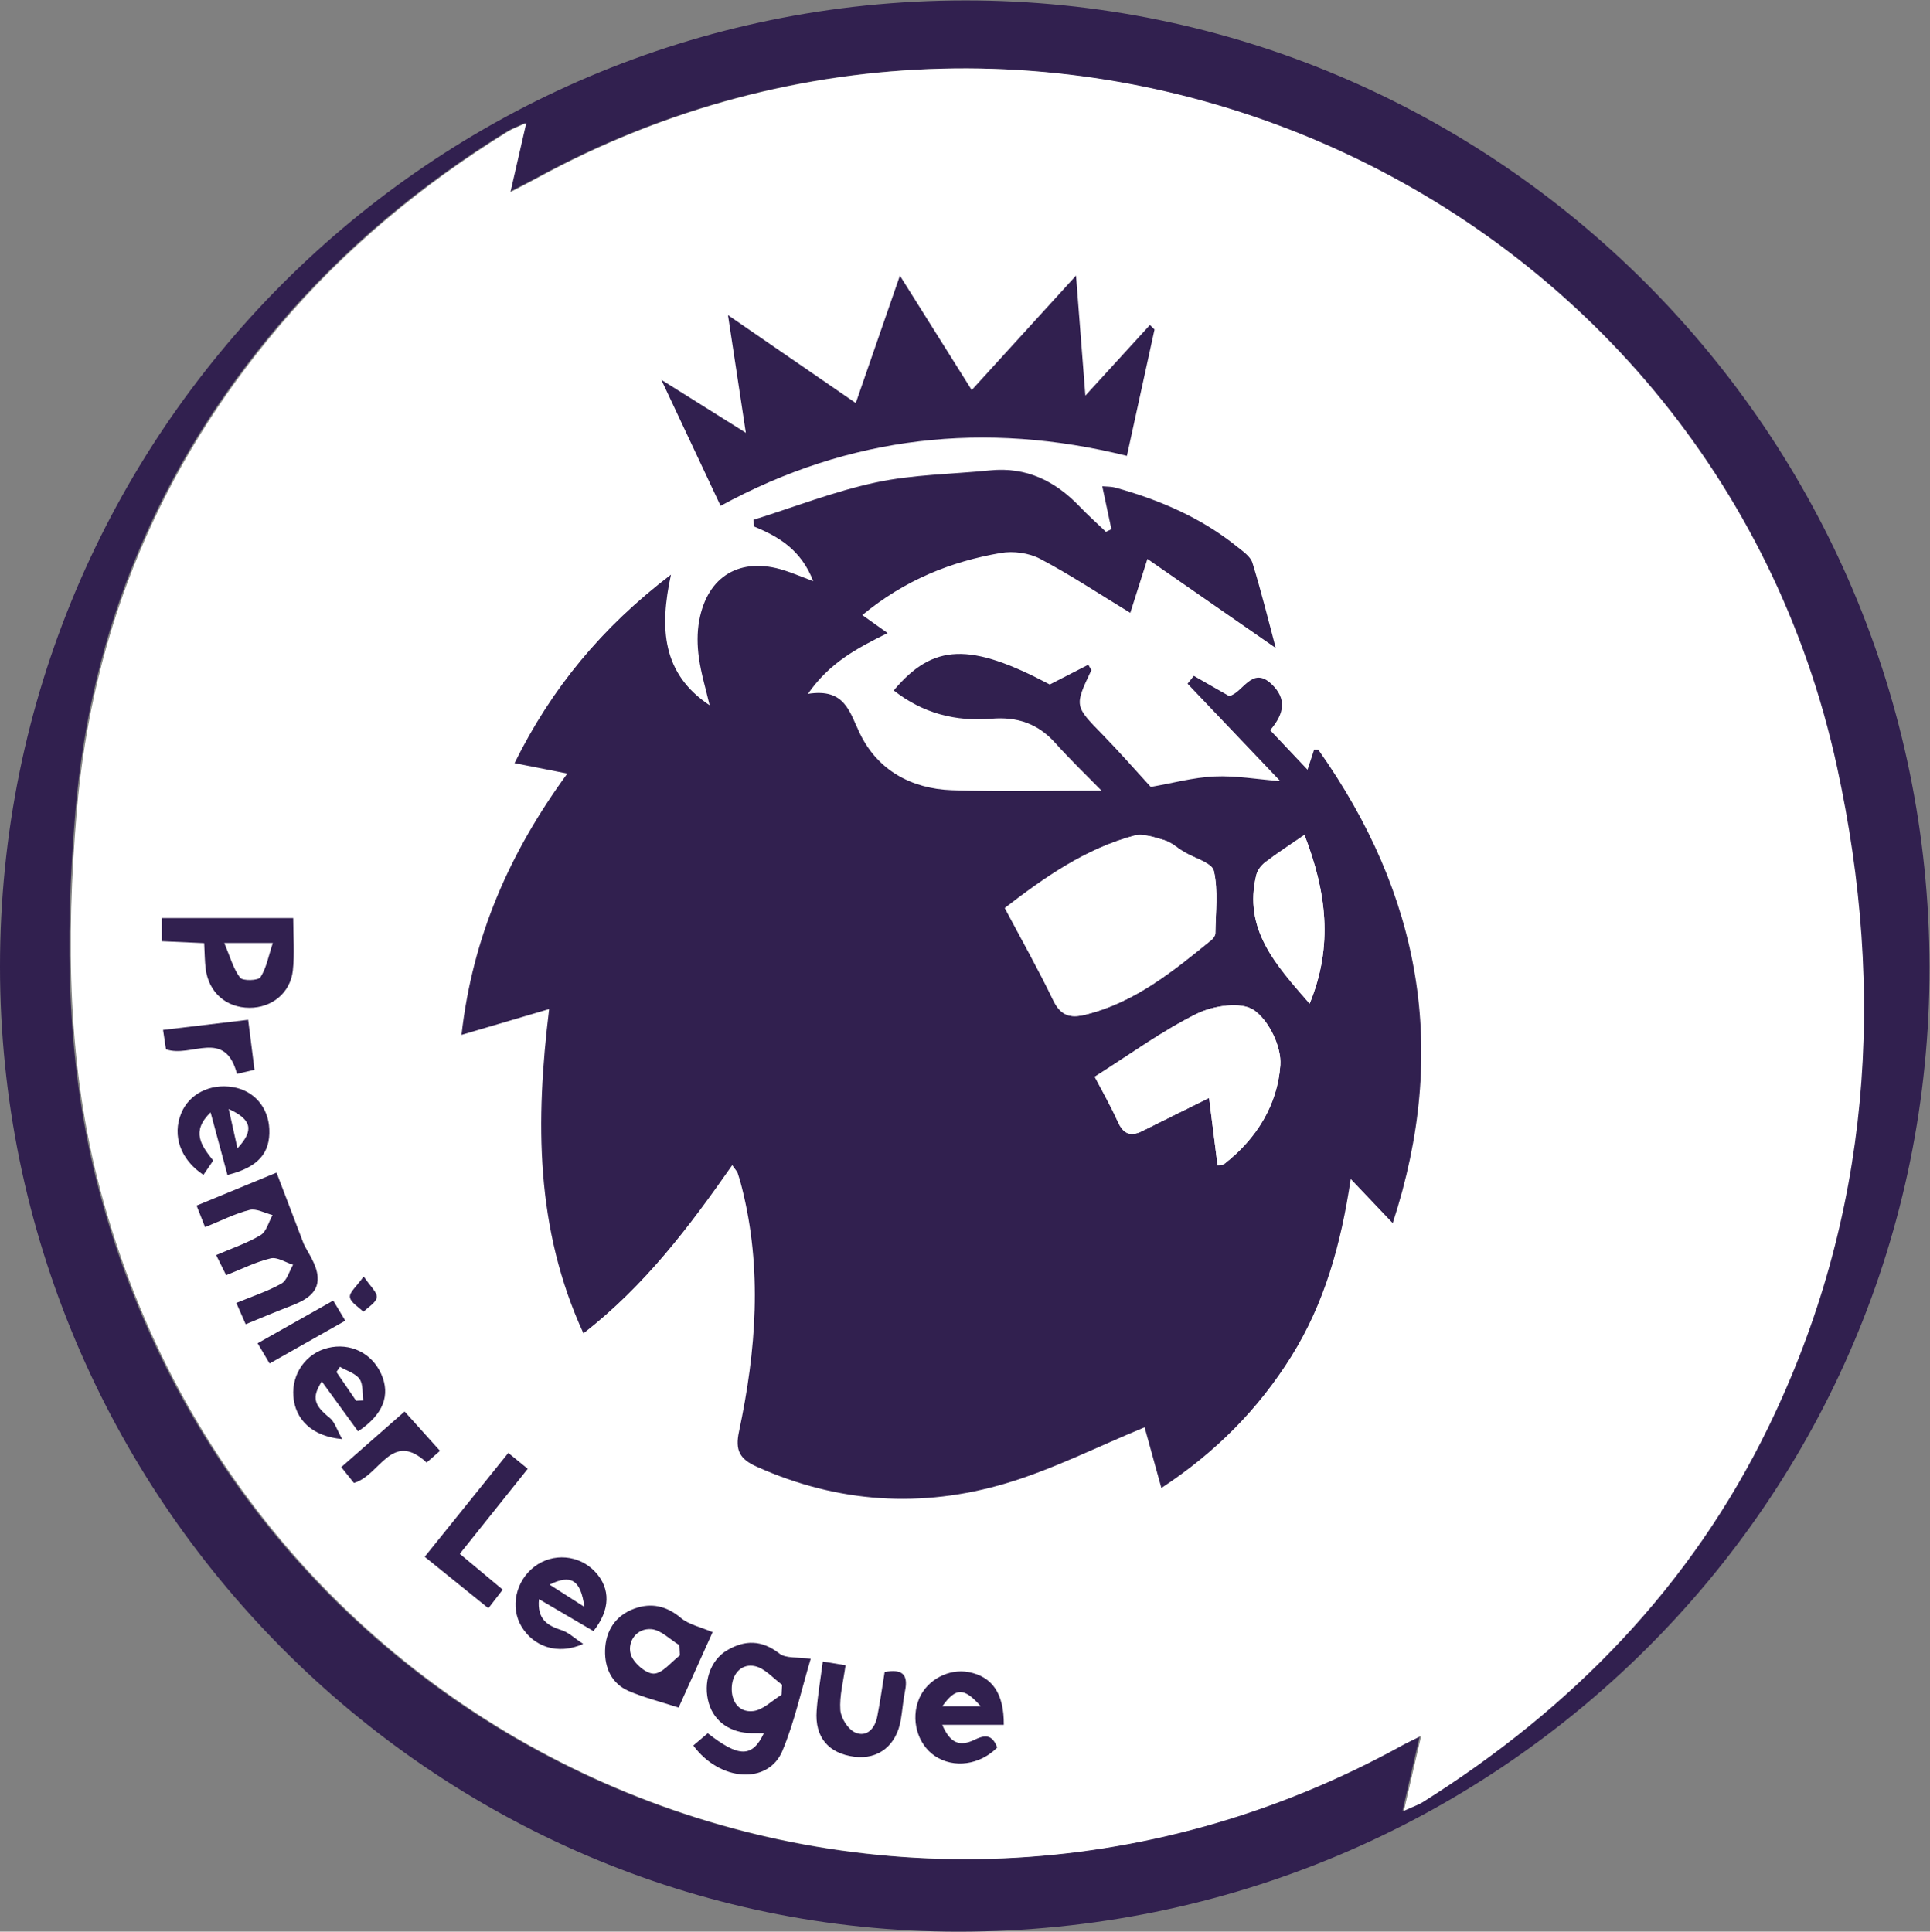 <?xml version="1.0" encoding="UTF-8" standalone="no"?>
<!-- Created with Inkscape (http://www.inkscape.org/) -->

<svg
   version="1.1"
   id="svg2"
   width="182.173"
   height="182.36"
   viewBox="0 0 182.173 182.36"
   sodipodi:docname="premier-league-new-seeklogo.eps"
   xmlns:inkscape="http://www.inkscape.org/namespaces/inkscape"
   xmlns:sodipodi="http://sodipodi.sourceforge.net/DTD/sodipodi-0.dtd"
   xmlns="http://www.w3.org/2000/svg"
   xmlns:svg="http://www.w3.org/2000/svg">
  <rect x="0" y="0" width="182.173" height="182.36" fill="#808080" stroke="none"/>
  <defs
     id="defs6" />
  <sodipodi:namedview
     id="namedview4"
     pagecolor="#ffffff"
     bordercolor="#000000"
     borderopacity="0.25"
     inkscape:showpageshadow="2"
     inkscape:pageopacity="0.0"
     inkscape:pagecheckerboard="0"
     inkscape:deskcolor="#d1d1d1" />
  <g
     id="g8"
     inkscape:groupmode="layer"
     inkscape:label="ink_ext_XXXXXX"
     transform="matrix(1.333,0,0,-1.333,0,182.36)">
    <g
       id="g10"
       transform="scale(0.1)">
      <path
         d="m 371.688,1280.95 c -6.239,-2.89 -9.797,-4.12 -12.918,-6.05 C 297.82,1237.23 243.242,1191.94 196.863,1137.24 112.551,1037.8 64.25,922.883 53.328,793.051 45.727,702.652 46.656,612.453 70.418,523.84 178.129,122.191 627.992,-69.078 992.129,132.012 c 3.523,1.937 7.195,3.617 13.181,6.617 -4.31,-18.707 -7.966,-34.547 -12.244,-53.109 6.657,3.051 10.354,4.262 13.544,6.27 105.53,66.461 189.83,152.82 244.66,265.672 72.71,149.641 83.27,307.687 48.61,467.219 -89.21,410.55 -551.677,618.68 -920.607,417.15 -5.269,-2.88 -10.636,-5.57 -18.796,-9.84 4.093,17.87 7.32,31.97 11.211,48.96 z m 311.445,86.8 C 1059.48,1368.1 1365.76,1061.24 1366.31,683.262 1366.87,305.73 1059.62,0.23 679.145,0 306.035,-0.219 0.055,307.73 0,683.508 -0.055,1061.12 305.727,1367.4 683.133,1367.75"
         style="fill:#31204f;fill-opacity:1;fill-rule:nonzero;stroke:none"
         id="path12" />
      <path
         d="m 372.676,1280.95 c -3.891,-16.99 -7.117,-31.09 -11.211,-48.96 8.16,4.27 13.527,6.96 18.797,9.84 368.929,201.53 831.398,-6.6 920.598,-417.15 34.67,-159.532 24.11,-317.578 -48.6,-467.219 C 1197.43,244.609 1113.13,158.25 1007.6,91.789 c -3.2,-2.008 -6.89,-3.219 -13.545,-6.27 4.277,18.562 7.925,34.403 12.245,53.109 -5.99,-3 -9.659,-4.68 -13.183,-6.617 C 628.98,-69.078 179.113,122.191 71.406,523.84 47.645,612.453 46.715,702.652 54.32,793.051 65.238,922.883 113.539,1037.8 197.852,1137.24 c 46.378,54.7 100.957,99.99 161.906,137.66 3.121,1.93 6.68,3.16 12.918,6.05"
         style="fill:#ffffff;fill-opacity:1;fill-rule:nonzero;stroke:none"
         id="path14" />
      <path
         d="m 923.691,776.746 c -10.785,-7.43 -19.488,-13.039 -27.695,-19.293 -2.816,-2.148 -5.547,-5.633 -6.367,-8.984 -9.473,-38.676 13.883,-63.821 37.723,-91.235 16.976,41.27 11.761,79.493 -3.661,119.512 z M 775.168,605.461 c 4.445,-8.539 11.02,-19.93 16.371,-31.867 3.926,-8.75 9.07,-10.719 17.34,-6.574 15.133,7.585 30.32,15.054 47.269,23.457 2.008,-15.907 3.997,-31.649 6.028,-47.739 2.207,0.469 3.887,0.34 4.871,1.106 22.879,17.832 37.617,41.902 39.57,69.914 0.906,13.008 -8.191,31.805 -18.828,38.976 -9.035,6.094 -28.684,3.106 -40.289,-2.629 -24.73,-12.214 -47.285,-28.824 -72.332,-44.644 z m -63.633,119.488 c 11.965,-22.582 23.836,-43.57 34.246,-65.258 5.121,-10.668 11.719,-12.929 22.364,-10.343 35.253,8.57 62.359,30.754 89.535,52.875 1.406,1.144 2.91,3.203 2.929,4.855 0.176,14.774 2.141,30.027 -1.043,44.098 -1.32,5.832 -13.871,9.105 -21.285,13.59 -4.64,2.804 -8.902,6.777 -13.922,8.281 -6.992,2.101 -15.195,4.828 -21.722,3.043 -33.867,-9.258 -62.223,-28.844 -91.102,-51.141 z m 110.844,-410.73 c -4.664,16.883 -8.664,31.359 -11.875,42.98 -33.656,-13.84 -65.024,-29.82 -98.211,-39.699 -59.613,-17.738 -118.91,-13.98 -176.418,11.789 -12.211,5.473 -15.395,11.68 -12.613,24.77 12.211,57.5 16.687,115.293 2,173.191 -0.848,3.348 -1.774,6.68 -2.895,9.941 -0.426,1.243 -1.508,2.258 -3.887,5.668 -30.457,-43.644 -61.746,-85.16 -105.343,-119.132 -34.11,74.308 -33.973,150.296 -24.289,229.679 -20.793,-6.125 -40.168,-11.832 -62.047,-18.277 7.84,69.551 34.027,129.066 74.945,185.07 -13.109,2.582 -24.391,4.805 -37.387,7.364 26.114,52.929 61.899,96.23 110.746,133.496 -8.242,-38.075 -6.273,-70.137 27.379,-92.5 -2.617,11.195 -6.019,22.285 -7.601,33.629 -1.203,8.628 -1.356,17.812 0.215,26.343 5.851,31.824 29.382,45.43 60.273,35.567 5.844,-1.868 11.512,-4.285 20.492,-7.668 -8.668,22.304 -24.343,31.437 -41.808,38.691 -0.196,1.586 -0.391,3.172 -0.586,4.758 28.898,9.051 57.34,20.221 86.828,26.511 26.344,5.63 53.84,5.81 80.816,8.52 25.641,2.57 46.047,-7.49 63.367,-25.58 5.961,-6.22 12.418,-11.982 18.649,-17.955 1.285,0.625 2.57,1.25 3.855,1.875 -2.058,9.68 -4.121,19.36 -6.464,30.39 3.214,-0.3 6.386,-0.15 9.293,-0.95 31.187,-8.65 60.542,-21.19 85.984,-41.67 4.164,-3.356 9.625,-6.985 11.043,-11.551 6.336,-20.461 11.426,-41.313 16.519,-60.352 -29.058,20.18 -59.164,41.082 -90.867,63.098 -4.918,-15.481 -8.39,-26.422 -12.137,-38.211 -22.503,13.699 -42.605,27.086 -63.863,38.285 -7.898,4.16 -18.918,5.656 -27.793,4.137 -35.484,-6.074 -68.23,-19.281 -98.078,-43.985 5.402,-3.851 10.477,-7.472 17.883,-12.753 -22.281,-11.051 -41.094,-21.055 -56.422,-43.051 26.371,4.203 29.367,-12.774 36.91,-28.282 12.606,-25.91 36.446,-38.906 64.91,-39.949 34.832,-1.277 69.75,-0.304 106.082,-0.304 -10.296,10.554 -22.054,21.828 -32.89,33.921 -12.25,13.672 -27.047,18.54 -45.028,17.012 -25.461,-2.156 -48.789,3.922 -69.203,20.024 27.918,33.308 54,34.129 110.496,4.207 9.325,4.785 18.313,9.402 27.282,14.007 1.312,-2.523 2.285,-3.578 2.054,-4.066 -11.972,-25.305 -11.797,-25.113 8.012,-45.41 12.027,-12.324 23.363,-25.32 34.16,-37.086 15.231,2.648 30.098,6.73 45.117,7.426 15,0.691 30.157,-2.016 46.637,-3.34 -22.402,23.539 -44.051,46.285 -65.699,69.031 1.48,1.848 2.961,3.695 4.441,5.547 8.145,-4.66 16.289,-9.32 24.985,-14.297 9.765,1.981 16.097,21.813 30.105,8.406 10.422,-9.976 9.477,-20.343 -1.051,-32.586 8.235,-8.71 16.516,-17.468 26.461,-27.992 2.16,6.574 3.434,10.442 4.653,14.157 1.504,-0.133 2.879,0.136 3.211,-0.336 72.133,-102.075 92.543,-212.289 52.461,-334.93 -10.083,10.605 -18.622,19.586 -29.743,31.289 C 949.453,486.23 937.738,444.895 914.48,407.59 891.145,370.168 860.992,339.641 822.379,314.219"
         style="fill:#31204f;fill-opacity:1;fill-rule:nonzero;stroke:none"
         id="path16" />
      <path
         d="m 761.926,1172.86 c 2.347,-30.17 4.324,-55.5 6.621,-85.02 17.07,18.68 31.398,34.35 45.726,50.03 1.082,-1.07 2.168,-2.14 3.25,-3.2 -6.441,-29.46 -12.882,-58.92 -19.566,-89.49 -100.191,24.88 -196.473,14.37 -287.707,-35.39 -13.449,28.6 -26.559,56.49 -41.961,89.26 21.164,-13.28 39.168,-24.57 59.84,-37.54 -4.277,28.2 -8.145,53.68 -12.649,83.35 31.657,-21.79 60.196,-41.44 90.489,-62.29 10.394,30.02 20.168,58.24 31.25,90.25 17.59,-28.02 33.578,-53.49 50.863,-81.03 24.578,26.99 47.856,52.54 73.844,81.07"
         style="fill:#31204f;fill-opacity:1;fill-rule:nonzero;stroke:none"
         id="path18" />
      <path
         d="m 145.223,498.922 c -2.289,5.812 -3.864,9.82 -6.016,15.293 18.637,7.691 36.695,15.144 56.613,23.363 6.25,-16.387 12.157,-31.883 19.227,-50.422 2.582,-5.726 9.234,-14.34 9.867,-23.379 0.891,-12.648 -10.644,-17.457 -21.125,-21.464 -9.605,-3.676 -19.062,-7.735 -29.828,-12.129 -2.238,5.109 -4.098,9.355 -6.617,15.101 11.449,4.742 22.25,8.238 31.941,13.707 3.981,2.246 5.555,8.746 8.227,13.313 -5.324,1.672 -11.188,5.644 -15.852,4.539 -10.402,-2.461 -20.203,-7.457 -31.527,-11.922 -2.215,4.461 -4.258,8.582 -7.067,14.238 11.27,4.887 22.004,8.449 31.465,14.141 4.164,2.504 5.723,9.336 8.465,14.203 -5.457,1.363 -11.449,4.863 -16.262,3.656 -10.332,-2.594 -20.054,-7.613 -31.511,-12.238"
         style="fill:#31204f;fill-opacity:1;fill-rule:nonzero;stroke:none"
         id="path20" />
      <path
         d="m 359.945,339.059 c 4.922,-4.028 8.657,-7.079 13.762,-11.25 -15.926,-19.93 -31.445,-39.34 -48.129,-60.219 9.86,-8.219 19.492,-16.25 30.41,-25.36 -3.211,-4.171 -6.308,-8.179 -10.156,-13.171 -15.187,12.273 -29.566,23.89 -45.102,36.441 19.887,24.711 38.907,48.332 59.215,73.559"
         style="fill:#31204f;fill-opacity:1;fill-rule:nonzero;stroke:none"
         id="path22" />
      <path
         d="m 626.422,183.898 c 12.207,2.313 16.824,-1.57 14.484,-13.136 -1.367,-6.762 -1.871,-13.703 -3,-20.512 -3.031,-18.352 -15.879,-28.559 -32.968,-26.371 -18.313,2.359 -28.04,13.812 -26.684,32.519 0.809,11.231 2.762,22.372 4.375,34.891 5.719,-0.93 10.305,-1.668 16.098,-2.609 -1.532,-11.399 -4.387,-21.668 -3.684,-31.692 0.398,-5.718 5.422,-13.699 10.457,-15.929 8.105,-3.579 13.957,2.66 15.629,11.043 2.105,10.539 3.559,21.207 5.293,31.796"
         style="fill:#31204f;fill-opacity:1;fill-rule:nonzero;stroke:none"
         id="path24" />
      <path
         d="m 167.797,607.496 c -8.524,32.543 -32.453,11.024 -50.262,17.449 -0.453,3.012 -1.137,7.532 -2.066,13.692 20.793,2.476 40.531,4.824 60.258,7.176 1.597,-12.661 2.961,-23.446 4.476,-35.426 -3.137,-0.735 -7.223,-1.684 -12.406,-2.891"
         style="fill:#31204f;fill-opacity:1;fill-rule:nonzero;stroke:none"
         id="path26" />
      <path
         d="m 250.621,317.789 c -2.68,3.352 -5.359,6.711 -8.965,11.211 15.356,13.48 30.102,26.43 44.852,39.379 8.047,-8.938 15.824,-17.59 25.062,-27.848 -2.437,-2.133 -5.613,-4.922 -9.457,-8.293 -24.937,23.153 -32.898,-9.16 -51.492,-14.449"
         style="fill:#31204f;fill-opacity:1;fill-rule:nonzero;stroke:none"
         id="path28" />
      <path
         d="m 190.887,402.387 c -2.828,4.789 -5.203,8.808 -8.465,14.328 18.172,10.262 35.441,20.015 53.543,30.238 2.918,-4.879 5.348,-8.937 8.527,-14.25 -18.023,-10.191 -35.301,-19.965 -53.605,-30.316"
         style="fill:#31204f;fill-opacity:1;fill-rule:nonzero;stroke:none"
         id="path30" />
      <path
         d="m 257.535,464.035 c 4.742,-7.125 9.727,-11.324 9.262,-14.801 -0.504,-3.773 -6.07,-6.871 -9.43,-10.265 -3.418,3.441 -9.062,6.578 -9.59,10.414 -0.468,3.398 4.758,7.578 9.758,14.652"
         style="fill:#31204f;fill-opacity:1;fill-rule:nonzero;stroke:none"
         id="path32" />
      <path
         d="m 711.535,724.949 c 28.879,22.297 57.235,41.883 91.102,51.141 6.527,1.785 14.73,-0.942 21.722,-3.043 5.02,-1.504 9.282,-5.477 13.922,-8.281 7.414,-4.485 19.965,-7.758 21.285,-13.59 3.184,-14.071 1.219,-29.324 1.043,-44.098 -0.019,-1.652 -1.523,-3.711 -2.929,-4.855 -27.176,-22.121 -54.282,-44.305 -89.535,-52.875 -10.645,-2.586 -17.243,-0.325 -22.364,10.343 -10.41,21.688 -22.281,42.676 -34.246,65.258"
         style="fill:#ffffff;fill-opacity:1;fill-rule:nonzero;stroke:none"
         id="path34" />
      <path
         d="m 775.168,605.461 c 25.047,15.82 47.602,32.43 72.332,44.644 11.605,5.735 31.254,8.723 40.289,2.629 10.637,-7.171 19.734,-25.968 18.828,-38.976 -1.953,-28.012 -16.691,-52.082 -39.57,-69.914 -0.984,-0.766 -2.664,-0.637 -4.871,-1.106 -2.031,16.09 -4.02,31.832 -6.028,47.739 -16.949,-8.403 -32.136,-15.872 -47.269,-23.457 -8.27,-4.145 -13.414,-2.176 -17.34,6.574 -5.351,11.937 -11.926,23.328 -16.371,31.867"
         style="fill:#ffffff;fill-opacity:1;fill-rule:nonzero;stroke:none"
         id="path36" />
      <path
         d="m 923.691,776.746 c 15.422,-40.019 20.637,-78.242 3.661,-119.512 -23.84,27.414 -47.196,52.559 -37.723,91.235 0.82,3.351 3.551,6.836 6.367,8.984 8.207,6.254 16.91,11.863 27.695,19.293"
         style="fill:#ffffff;fill-opacity:1;fill-rule:nonzero;stroke:none"
         id="path38" />
      <path
         d="m 553.418,167.77 c -6.695,-4.059 -13.098,-10.79 -20.152,-11.559 -10.282,-1.129 -15.743,7.16 -15.09,17.301 0.621,9.629 7.246,16.547 16.453,14.508 7.012,-1.551 12.816,-8.559 19.156,-13.141 -0.121,-2.367 -0.246,-4.738 -0.367,-7.109 z m -1.617,29.242 c -12.422,9.699 -24.414,9.636 -36.903,2.297 -12.238,-7.188 -17.281,-23.27 -12.918,-37.77 3.903,-12.937 15.403,-20.867 30.45,-20.969 2.617,-0.019 5.234,-0.011 8.461,-0.011 -8.188,-17.411 -17.77,-17.231 -39.75,-0.047 -3.09,-2.633 -6.317,-5.364 -10.219,-8.684 19,-25.738 53.051,-27.656 63.055,-3.859 8.64,20.562 13.339,42.781 20.078,65.261 -9.075,1.34 -17.575,0.122 -22.254,3.782"
         style="fill:#31204f;fill-opacity:1;fill-rule:nonzero;stroke:none"
         id="path40" />
      <path
         d="m 184.426,675.969 c -1.598,-2.453 -12.52,-2.774 -14.395,-0.352 -4.812,6.215 -6.937,14.512 -11.261,24.594 13.851,0 22.07,0 34.421,0 -3.101,-9.336 -4.519,-17.707 -8.765,-24.242 z m 23.199,41.867 c -31.766,0 -62.074,0 -93,0 0,-5.875 0,-10.883 0,-16.383 10.316,-0.465 19.52,-0.883 29.949,-1.355 0.395,-7.258 0.375,-12.688 1.043,-18.035 2.086,-16.793 14.403,-27.684 31.024,-27.747 15.722,-0.058 28.953,10.422 30.718,26.375 1.329,11.997 0.266,24.258 0.266,37.145"
         style="fill:#31204f;fill-opacity:1;fill-rule:nonzero;stroke:none"
         id="path42" />
      <path
         d="m 462.816,182.738 c -5.683,-0.008 -14.75,8.024 -16.281,14.051 -2.324,9.133 4.57,18.262 14.668,17.449 6.887,-0.558 13.274,-7.359 19.887,-11.359 0.109,-2.418 0.223,-4.828 0.336,-7.238 -6.203,-4.653 -12.403,-12.903 -18.61,-12.903 z m 19.36,39.422 c -10.231,8.61 -21,10.949 -32.918,6.641 -13.414,-4.86 -20.43,-15.723 -20.789,-29.563 -0.328,-12.488 4.683,-23.66 16.863,-28.879 10.816,-4.64 22.387,-7.507 35.191,-11.668 7.719,17.118 15.887,35.239 24.075,53.418 -8.465,3.641 -16.758,5.289 -22.422,10.051"
         style="fill:#31204f;fill-opacity:1;fill-rule:nonzero;stroke:none"
         id="path44" />
      <path
         d="m 413.805,230.02 c -9.59,6.128 -16.797,10.742 -24.66,15.769 15.062,7.461 22.046,3.512 24.66,-15.769 z m 6.406,-17.141 c 12.059,15.031 12.25,30.16 1.242,41.961 -11.293,12.101 -29.871,13.699 -43.004,3.699 -13.269,-10.09 -17.328,-28.68 -9.234,-42.309 8.558,-14.41 25.644,-20.511 43.769,-12.46 -6.32,4.16 -10.324,8.128 -15.105,9.671 -10.133,3.258 -17.645,7.649 -16.234,22.059 13.511,-7.918 25.64,-15.039 38.566,-22.621"
         style="fill:#31204f;fill-opacity:1;fill-rule:nonzero;stroke:none"
         id="path46" />
      <path
         d="m 694.457,159.609 c -9.418,0 -17.687,0 -27.211,0 9.508,13.36 15.434,13.45 27.211,0 z m -3.977,-23.531 c -11.371,-5.566 -17.742,-2.258 -23.292,10.391 14.718,0 28.746,0 43.613,0 0.187,22.363 -8.328,34.191 -24.821,37.351 -14.121,2.711 -29.468,-5.461 -35.105,-18.691 -6.238,-14.641 -1.332,-32.43 11.246,-40.801 13.266,-8.828 31.805,-6.308 44.051,6.121 -3.121,7.742 -7.035,9.871 -15.692,5.629"
         style="fill:#31204f;fill-opacity:1;fill-rule:nonzero;stroke:none"
         id="path48" />
      <path
         d="m 252.141,376.023 c -4.641,6.79 -9.282,13.575 -13.922,20.364 0.836,1.215 1.676,2.426 2.511,3.64 4.762,-2.777 10.942,-4.535 13.868,-8.625 2.691,-3.757 1.886,-10.019 2.621,-15.183 -1.696,-0.063 -3.387,-0.129 -5.078,-0.196 z m 17.769,19.008 c -6.637,14.797 -21.976,22.254 -37.773,18.367 -15.34,-3.773 -25.578,-18.101 -24.41,-34.156 1.203,-16.48 13.199,-28.512 34.593,-30.39 -3.777,6.617 -5.285,12.16 -8.906,15.089 -11.039,8.903 -12.871,14.348 -5.539,25.723 8.543,-11.754 16.852,-23.184 25.688,-35.336 17.968,12.012 23.078,25.695 16.347,40.703"
         style="fill:#31204f;fill-opacity:1;fill-rule:nonzero;stroke:none"
         id="path50" />
      <path
         d="m 168.145,554.785 c -2.149,9.66 -4.02,18.067 -6.204,27.883 16.426,-7.605 18.075,-15.063 6.204,-27.883 z m 22.554,13.664 c -0.695,15.473 -10.918,27.227 -25.824,29.696 -16.121,2.668 -30.934,-4.829 -36.547,-18.493 -6.5,-15.828 -0.598,-32.906 15.723,-43.675 2.32,3.406 4.644,6.82 6.898,10.125 -8.367,10.589 -15.91,20.543 -1.836,34.136 4.184,-15.504 7.942,-29.453 11.95,-44.312 21.644,5.324 30.402,15.441 29.636,32.523"
         style="fill:#31204f;fill-opacity:1;fill-rule:nonzero;stroke:none"
         id="path52" />
    </g>
  </g>
</svg>
